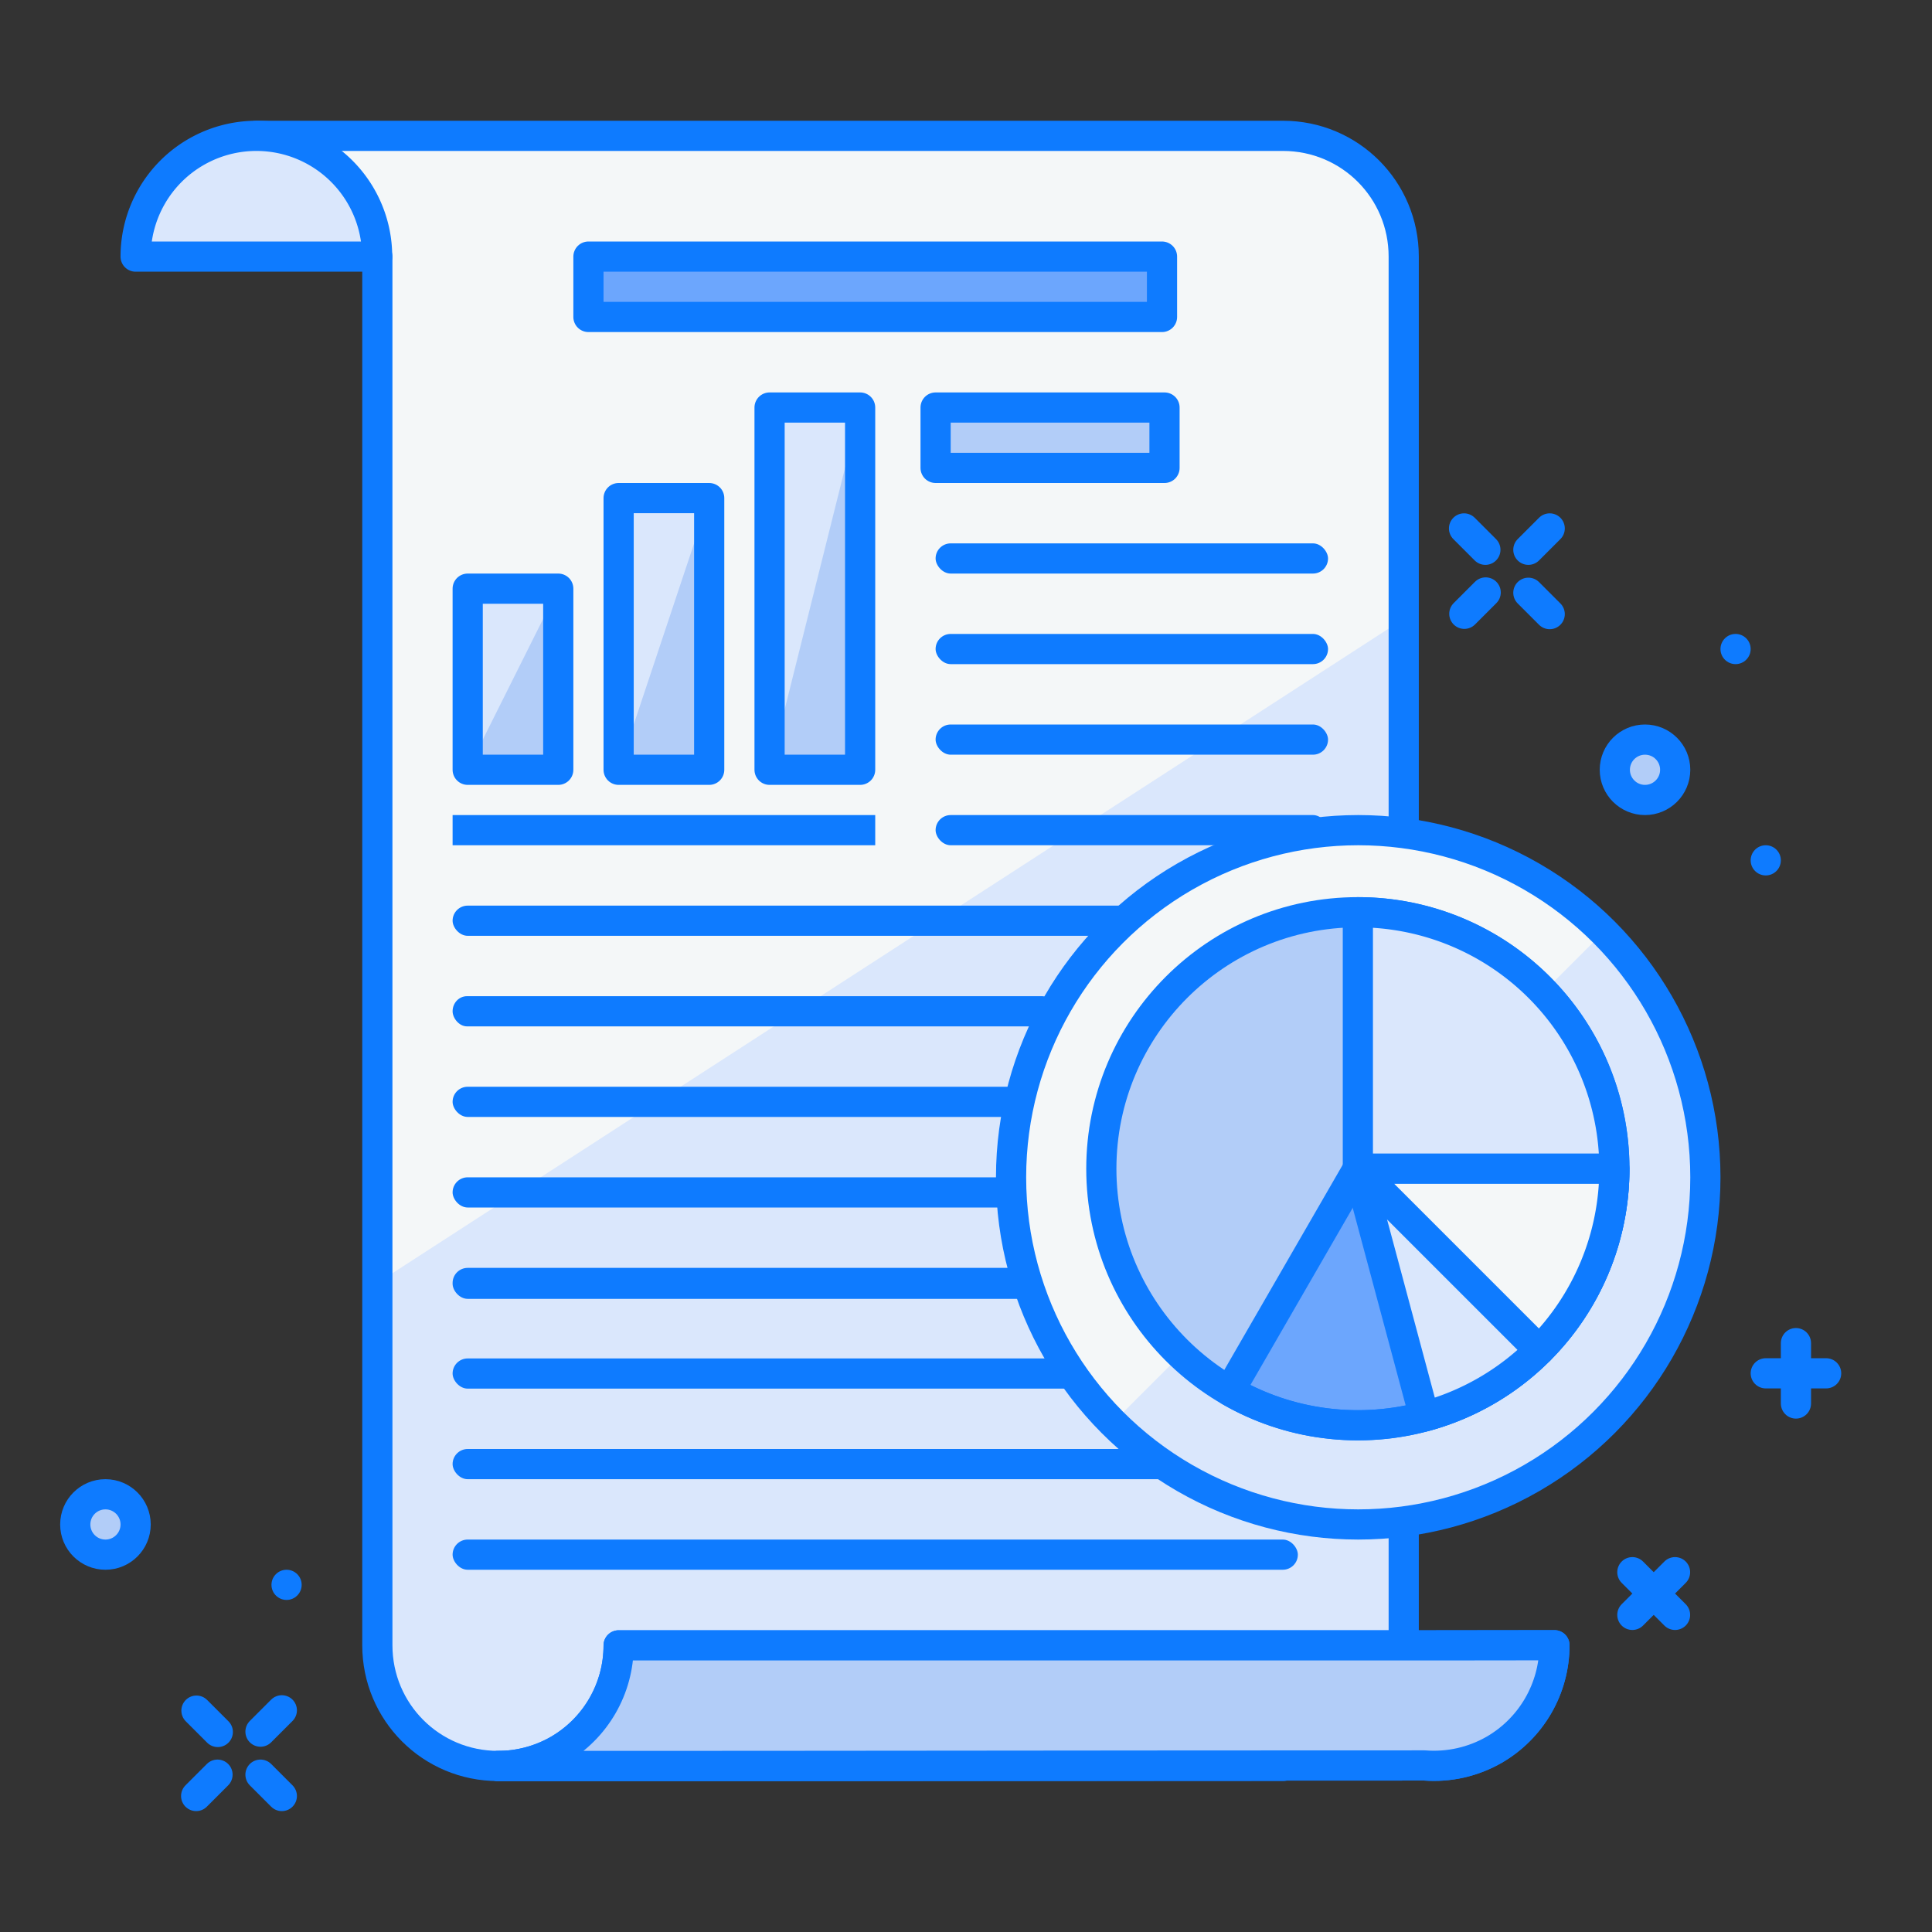<svg xmlns="http://www.w3.org/2000/svg" width="64" height="64" viewBox="0 0 64 64"><rect x="0" y="0" width="64" height="64" fill="#333333" stroke="none"/><g transform="translate(-965 -1702.873)"><circle cx="1019.493" cy="1728.373" r="1" fill="#b2cdf8" color="#000" overflow="visible" style="isolation:auto;mix-blend-mode:normal"/><circle style="isolation:auto;mix-blend-mode:normal" cx="968.493" cy="-1753.373" r="1" fill="#b2cdf8" color="#000" overflow="visible" transform="scale(1 -1)"/><path fill="#f4f7f8" d="m 1007.5,1761.373 -26,0 c -2.216,0 -4,-1.784 -4,-4 l 0,-46 -4,-4 8,0 26,0 c 2.216,0 4,1.784 4,4 l 0,18.963 0,23.19 0,3.847"/><path fill="#dae7fc" d="m 1007.5,1761.373 -26,0 c -2.216,0 -4,-1.784 -4,-4 l 0,-12 34,-22 0,6.963 0,23.19 0,3.847"/><rect width="7.583" height="2" x="995.993" y="1716.373" fill="#b2cdf8" color="#000" overflow="visible" style="isolation:auto;mix-blend-mode:normal"/><path fill="none" stroke="#0e7bff" stroke-linecap="round" stroke-linejoin="round" d="m 1007.5,1761.373 -26,0 c -2.216,0 -4,-1.784 -4,-4 l 0,-46 m -4,-4 8,0 26,0 c 2.216,0 4,1.784 4,4 l 0,18.963 m 0,23.19 0,3.847"/><path fill="#dae7fc" stroke="#0e7bff" stroke-linecap="round" stroke-linejoin="round" d="m 969.493,1711.373 a 4,4 0 0 1 2,-3.464 4,4 0 0 1 4,0 4,4 0 0 1 2,3.464 l -4,0 z"/><path fill="none" stroke="#0e7bff" stroke-linecap="round" stroke-linejoin="round" d="m 1016.493,1757.373 c 3e-4,1.429 -0.762,2.75 -2,3.465 -0.698,0.4 -1.499,0.58 -2.301,0.518 -11.699,0 -17.699,0.018 -30.699,0.018 l 0,0 c 0.702,0 1.391,-0.182 2,-0.531 1.238,-0.715 2,-2.035 2,-3.465 l 23,0 3.699,0 0.301,0 z"/><rect width="19" height="2" x="984.493" y="1711.373" fill="#6ca6fd" color="#000" overflow="visible" rx="0" ry="0" style="isolation:auto;mix-blend-mode:normal"/><rect width="19" height="2" x="984.493" y="1711.373" fill="none" stroke="#0e7bff" stroke-linecap="round" style="isolation:auto;mix-blend-mode:normal" stroke-linejoin="round" color="#000" overflow="visible" rx="0" ry="0"/><path fill="none" stroke="#0e7bff" d="m 979.993,1730.373 14,0"/><path fill="#dae7fc" d="m 980.493,1722.373 3,0 0,6 -3,0 z" color="#000" overflow="visible" style="isolation:auto;mix-blend-mode:normal"/><path fill="#b2cdf8" style="isolation:auto;mix-blend-mode:normal" d="m 983.493,1722.373 0,6 -3,0 z" color="#000" overflow="visible"/><rect width="3" height="6" x="980.493" y="1722.373" fill="none" stroke="#0e7bff" stroke-linecap="round" stroke-linejoin="round" color="#000" style="isolation:auto;mix-blend-mode:normal" overflow="visible"/><path fill="#dae7fc" d="m 985.493,1719.373 3,0 0,9 -3,0 z" color="#000" overflow="visible" style="isolation:auto;mix-blend-mode:normal"/><path fill="#b2cdf8" style="isolation:auto;mix-blend-mode:normal" d="m 988.493,1719.373 0,9 -3,0 z" color="#000" overflow="visible"/><rect width="3" height="9" x="985.493" y="1719.373" fill="none" stroke="#0e7bff" stroke-linecap="round" stroke-linejoin="round" color="#000" style="isolation:auto;mix-blend-mode:normal" overflow="visible"/><path fill="#dae7fc" d="m 990.493,1716.373 3,0 0,12 -3,0 z" color="#000" overflow="visible" style="isolation:auto;mix-blend-mode:normal"/><path fill="#b2cdf8" style="isolation:auto;mix-blend-mode:normal" d="m 993.493,1716.373 0,12 -3,0 z" color="#000" overflow="visible"/><rect width="3" height="12" x="990.493" y="1716.373" fill="none" stroke="#0e7bff" stroke-linecap="round" stroke-linejoin="round" color="#000" style="isolation:auto;mix-blend-mode:normal" overflow="visible"/><rect width="7.583" height="2" x="995.993" y="1716.373" fill="none" stroke="#0e7bff" stroke-linecap="round" stroke-linejoin="round" color="#000" style="isolation:auto;mix-blend-mode:normal" overflow="visible"/><rect width="13" height="1" x="995.993" y="1720.873" fill="#0e7bff" color="#000" overflow="visible" rx=".5" ry=".5" style="isolation:auto;mix-blend-mode:normal"/><rect width="13" height="1" x="995.993" y="1723.873" fill="#0e7bff" color="#000" overflow="visible" rx=".5" ry=".5" style="isolation:auto;mix-blend-mode:normal"/><rect style="isolation:auto;mix-blend-mode:normal" width="13" height="1" x="995.993" y="1729.873" fill="#0e7bff" color="#000" overflow="visible" rx=".5" ry=".5"/><rect width="13" height="1" x="995.993" y="1726.873" fill="#0e7bff" color="#000" overflow="visible" rx=".5" ry=".5" style="isolation:auto;mix-blend-mode:normal"/><rect style="isolation:auto;mix-blend-mode:normal" width="22.641" height="1" x="979.993" y="1732.873" fill="#0e7bff" color="#000" overflow="visible" rx=".5" ry=".5"/><rect width="20" height="1" x="979.993" y="1735.873" fill="#0e7bff" color="#000" overflow="visible" rx=".476" ry=".5" style="isolation:auto;mix-blend-mode:normal"/><rect width="19" height="1" x="979.993" y="1738.873" fill="#0e7bff" color="#000" overflow="visible" rx=".5" ry=".5" style="isolation:auto;mix-blend-mode:normal"/><rect style="isolation:auto;mix-blend-mode:normal" width="19" height="1" x="979.993" y="1741.873" fill="#0e7bff" color="#000" overflow="visible" rx=".5" ry=".5"/><rect width="19.487" height="1.026" x="979.993" y="1744.873" fill="#0e7bff" color="#000" overflow="visible" rx=".5" ry=".5" style="isolation:auto;mix-blend-mode:normal"/><ellipse cx="1009.993" cy="1741.873" fill="#f4f7f8" color="#000" overflow="visible" style="isolation:auto;mix-blend-mode:normal" rx="11.5" ry="11.5"/><rect style="isolation:auto;mix-blend-mode:normal" width="21" height="1" x="979.993" y="1747.873" fill="#0e7bff" color="#000" overflow="visible" rx=".5" ry=".5"/><rect style="isolation:auto;mix-blend-mode:normal" width="24" height="1" x="979.993" y="1750.873" fill="#0e7bff" color="#000" overflow="visible" rx=".5" ry=".5"/><rect width="28" height="1" x="979.993" y="1753.873" fill="#0e7bff" color="#000" overflow="visible" rx=".5" ry=".5" style="isolation:auto;mix-blend-mode:normal"/><path fill="#dae7fc" style="isolation:auto;mix-blend-mode:normal" d="m 1021.493,1741.873 c 0,6.351 -5.149,11.5 -11.5,11.5 -3.176,0 -6.051,-1.287 -8.132,-3.368 16.263,-16.263 -0.29,0.29 16.263,-16.263 2.081,2.081 3.368,4.956 3.368,8.132 z" color="#000" overflow="visible"/><ellipse cx="1009.993" cy="1741.873" fill="none" stroke="#0e7bff" stroke-linecap="round" stroke-linejoin="round" color="#000" style="isolation:auto;mix-blend-mode:normal" overflow="visible" rx="11.5" ry="11.5"/><g stroke="#0e7bff" transform="matrix(.927 0 0 .927 967.45 788.811)"><circle style="isolation:auto;mix-blend-mode:normal" cx="45.88" cy="1027.808" r="9.167" fill="#b2cdf8" stroke="none" color="#000" overflow="visible"/><path fill="#6ca6fd" stroke="none" style="isolation:auto;mix-blend-mode:normal" d="m 48.252,1036.662 a 9.167,9.167 0 0 1 -6.956,-0.916 l 4.583,-7.939 z" color="#000" overflow="visible"/><circle cx="45.88" cy="1027.808" r="9.167" fill="none" stroke-linecap="round" stroke-linejoin="round" stroke-width="1.078" color="#000" overflow="visible" style="isolation:auto;mix-blend-mode:normal"/><path fill="none" stroke-linecap="round" stroke-linejoin="round" stroke-width="1.078" d="m 52.362,1034.29 a 9.167,9.167 0 0 1 -11.065,1.457 l 4.583,-7.939 z" color="#000" overflow="visible" style="isolation:auto;mix-blend-mode:normal"/><path fill="#dae7fc" stroke="none" style="isolation:auto;mix-blend-mode:normal" d="m 45.88,1018.642 a 9.167,9.167 0 0 1 9.167,9.167 l -9.167,0 z" color="#000" overflow="visible"/><path fill="none" stroke-linecap="round" stroke-linejoin="round" stroke-width="1.078" d="M45.88 1018.642a9.167 9.167 0 0 1 9.167 9.167l-9.167 0zM55.047 1027.808a9.167 9.167 0 0 1-2.685 6.482l-6.482-6.482z" color="#000" overflow="visible" style="isolation:auto;mix-blend-mode:normal"/><path fill="#dae7fc" stroke-linecap="round" stroke-linejoin="round" stroke-width="1.078" style="isolation:auto;mix-blend-mode:normal" d="m 52.362,1034.29 a 9.167,9.167 0 0 1 -4.109,2.373 l -2.373,-8.854 z" color="#000" overflow="visible"/><path fill="#f4f7f8" stroke-linecap="round" stroke-linejoin="round" stroke-width="1.078" d="m 55.047,1027.808 a 9.167,9.167 0 0 1 -2.685,6.482 l -6.482,-6.482 z" color="#000" overflow="visible" style="isolation:auto;mix-blend-mode:normal"/></g><circle style="isolation:auto;mix-blend-mode:normal" cx="1019.493" cy="1728.373" r="1" fill="none" stroke="#0e7bff" stroke-linecap="round" stroke-linejoin="round" color="#000" overflow="visible"/><path fill="none" stroke="#0e7bff" stroke-linecap="round" stroke-linejoin="round" d="M1014.205 1721.085l-.707-.707M1015.629 1721.085l.707-.707M1015.629 1722.509l.707.707M1013.508 1723.206l.707-.707M1019.074 1756.368l1.414-1.414M1019.074 1754.954l1.414 1.414M1023.493 1748.366l2 0M1024.493 1747.366l0 2"/><circle cx="968.493" cy="-1753.373" r="1" fill="none" stroke="#0e7bff" stroke-linecap="round" stroke-linejoin="round" color="#000" style="isolation:auto;mix-blend-mode:normal" overflow="visible" transform="scale(1 -1)"/><path fill="none" stroke="#0e7bff" stroke-linecap="round" stroke-linejoin="round" d="M972.205 1761.661l-.707.707M973.629 1761.661l.707.707M973.629 1760.236l.707-.707M971.508 1759.54l.707.707"/><circle style="isolation:auto;mix-blend-mode:normal" cx="974.493" cy="1755.373" r=".5" fill="#0e7bff" color="#000" overflow="visible"/><circle style="isolation:auto;mix-blend-mode:normal" cx="1023.493" cy="1731.373" r=".5" fill="#0e7bff" color="#000" overflow="visible"/><circle style="isolation:auto;mix-blend-mode:normal" cx="1022.493" cy="1724.373" r=".5" fill="#0e7bff" color="#000" overflow="visible"/><path fill="#b2cdf8" stroke="#0e7bff" stroke-linecap="round" stroke-linejoin="round" d="m 1016.493,1757.373 c 3e-4,1.429 -0.762,2.75 -2,3.465 -0.698,0.4 -1.499,0.58 -2.301,0.518 -11.699,0 -17.699,0.018 -30.699,0.018 l 0,0 c 0.702,0 1.391,-0.182 2,-0.531 1.238,-0.715 2,-2.035 2,-3.465 l 23,0 3.699,0 0.301,0 z"/></g></svg>